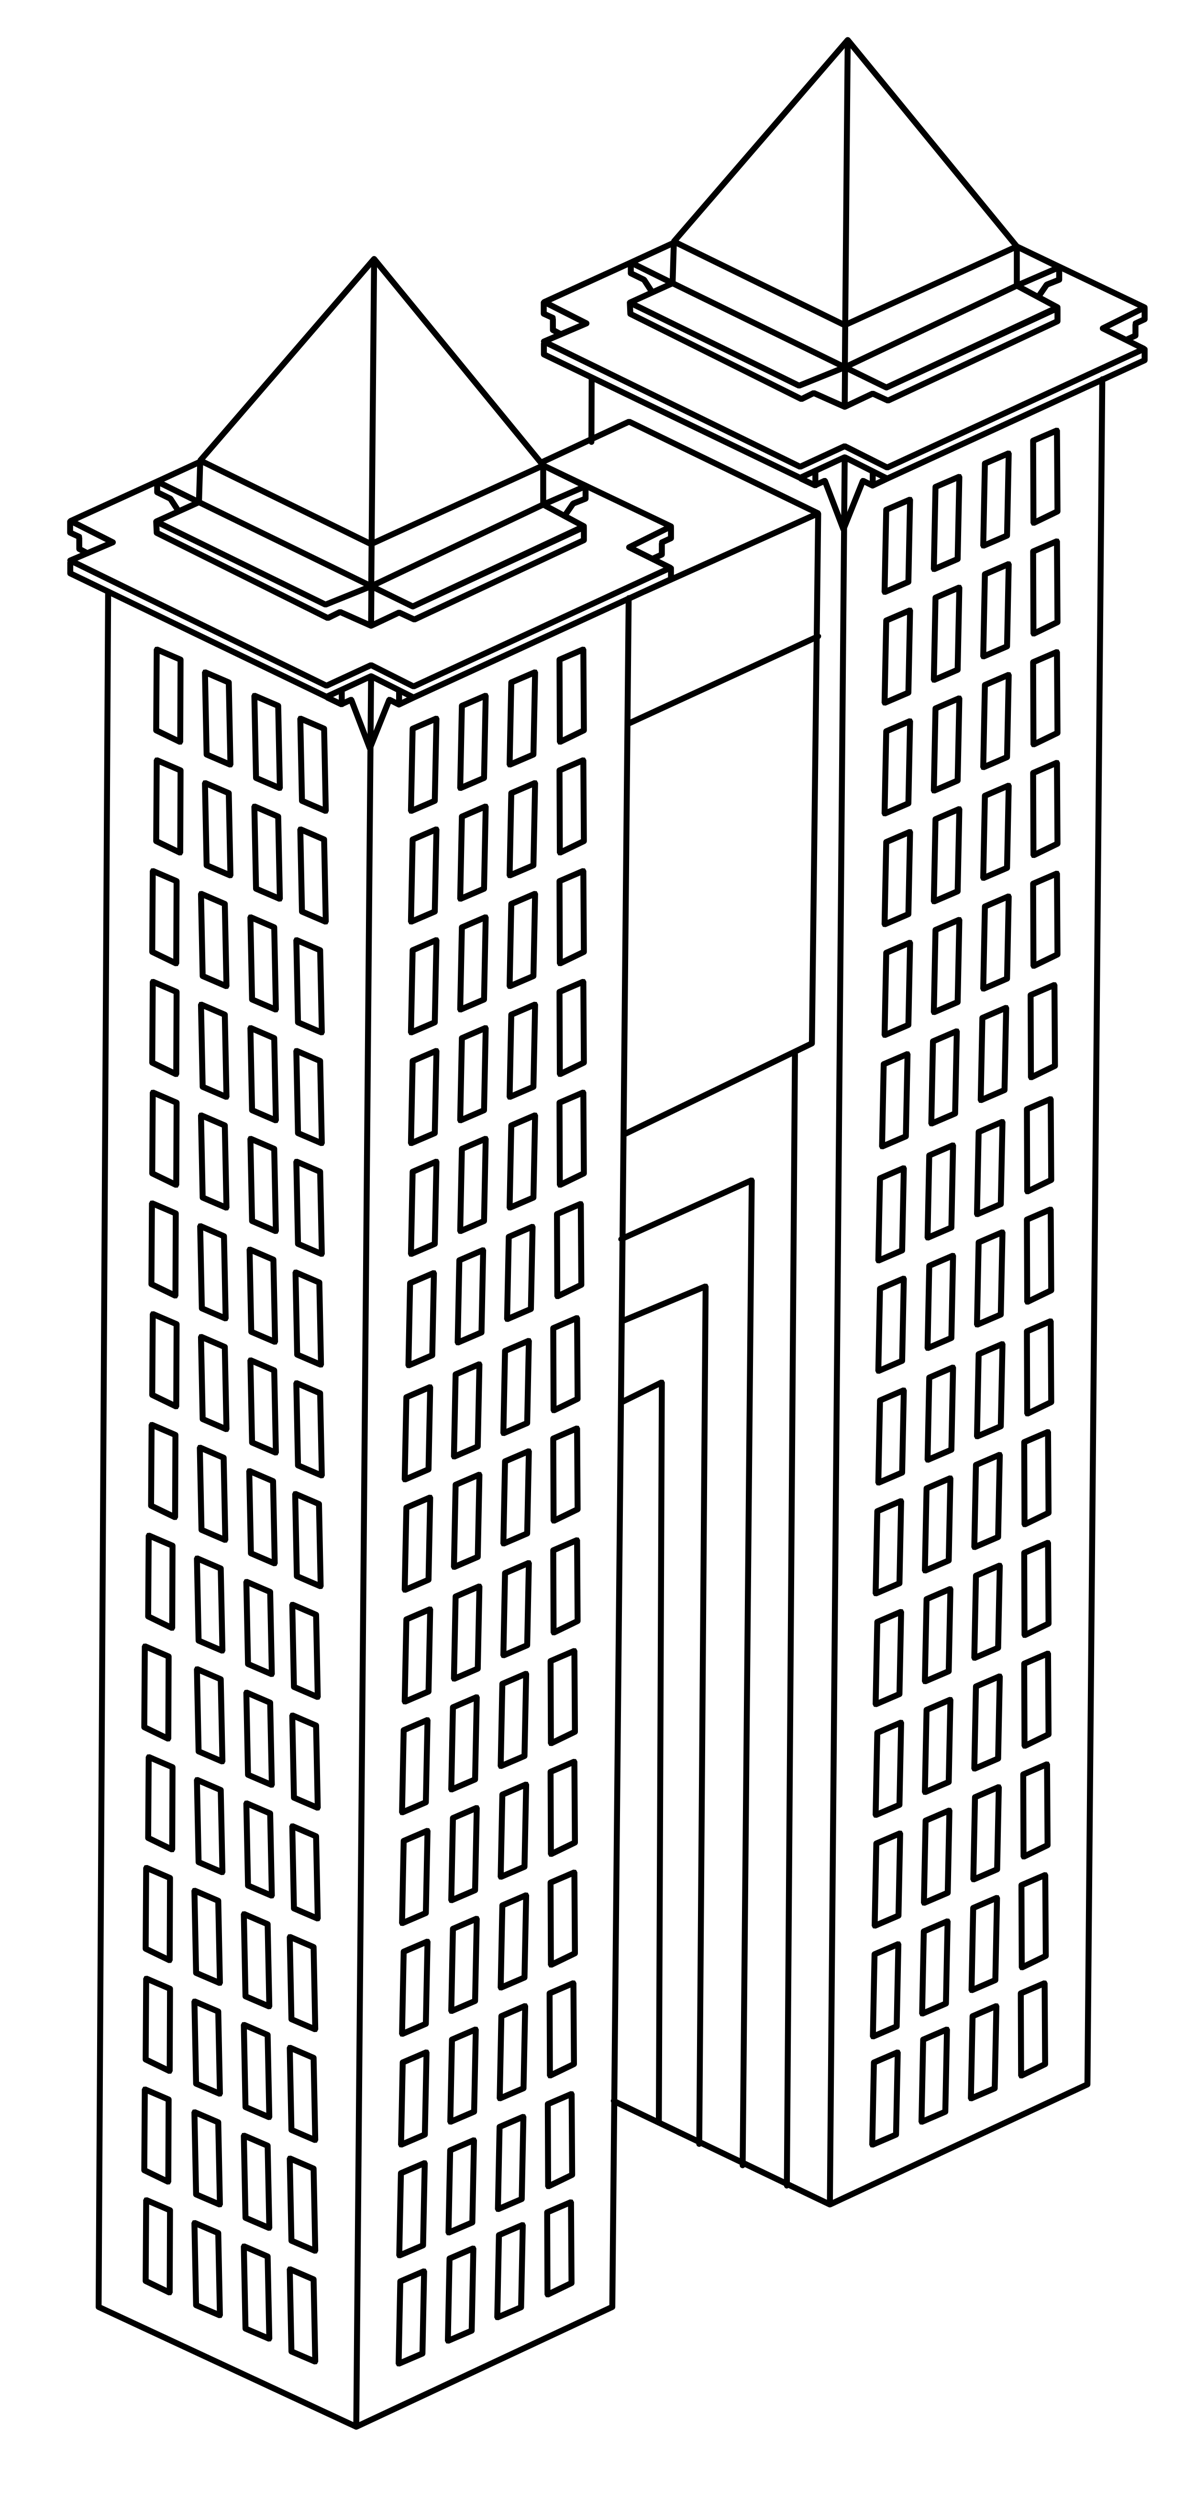 <svg xmlns="http://www.w3.org/2000/svg" xmlns:xlink="http://www.w3.org/1999/xlink" version="1.1" id="Layer_1" x="0px" y="0px" width="47.847px" height="100px" viewBox="0 0 100 209.667" enable-background="new 0 0 100 209.667" xml:space="preserve">
<path d="M96.1,25.786c-0.001-0.096-0.056-0.183-0.143-0.224l-10.669-5.09L71.14,3.199l-0.01-0.005  c-0.044-0.049-0.104-0.081-0.174-0.083l-0.007-0.003l0,0c-0.001,0-0.001,0-0.001,0c-0.073,0-0.136,0.033-0.182,0.083l-0.01,0.004  L56.175,20.097c-0.022,0.026-0.02,0.059-0.029,0.089l-3.497,1.609l0,0l-7.255,3.311c-0.044,0.02-0.08,0.052-0.105,0.091  c-0.053,0.046-0.089,0.108-0.089,0.184v0.929c0,0.097,0.057,0.187,0.146,0.227l0.622,0.286v0.854c0,0.092,0.051,0.177,0.133,0.221  l0.213,0.113l-0.949,0.404c-0.09,0.039-0.149,0.125-0.152,0.224c-0.001,0.034,0.013,0.064,0.025,0.095  c-0.006,0.022-0.025,0.038-0.025,0.062v0.929c0,0.096,0.055,0.184,0.142,0.225l3.865,1.862L49.2,36.672l-3.917,1.823l-13.87-16.935  l-0.01-0.005c-0.042-0.048-0.101-0.078-0.169-0.082l-0.01-0.005l0,0c0,0,0,0-0.001,0c-0.073,0-0.136,0.033-0.182,0.083l-0.01,0.004  L16.448,38.46c-0.022,0.025-0.019,0.058-0.029,0.088l-3.498,1.609h0l-7.254,3.31c-0.044,0.021-0.08,0.053-0.105,0.092  c-0.053,0.046-0.089,0.108-0.089,0.184v0.929c0,0.098,0.057,0.186,0.146,0.227l0.622,0.286v0.854c0,0.092,0.051,0.177,0.132,0.221  l0.214,0.114l-0.949,0.405C5.546,46.815,5.487,46.902,5.484,47c-0.001,0.034,0.013,0.064,0.025,0.095  c-0.006,0.022-0.025,0.037-0.025,0.061v0.93c0,0.096,0.055,0.184,0.142,0.225l3.034,1.462L7.864,193.475  c0,0.098,0.056,0.187,0.145,0.228l21.61,10.048c0.067,0.031,0.138,0.026,0.201-0.001l0.01,0.001l21.475-10.048  c0.088-0.041,0.144-0.128,0.145-0.225l0.162-16.854l6.632,3.174v0.002c-0.001,0.138,0.11,0.251,0.248,0.252  c0.06,0,0.109-0.027,0.152-0.062l3.239,1.55v0.051c-0.001,0.138,0.109,0.251,0.248,0.252c0.078,0.001,0.141-0.039,0.187-0.095  l3.283,1.571c0.014,0.125,0.11,0.227,0.238,0.228c0.05,0,0.089-0.027,0.128-0.052l3.376,1.615c0.067,0.032,0.139,0.027,0.203,0  l0.011,0.001l21.602-10.073c0.088-0.041,0.144-0.128,0.145-0.225l1.245-142.806l3.406-1.566c0.089-0.041,0.146-0.129,0.146-0.227  v-0.929c0-0.095-0.062-0.162-0.141-0.205c-0.017-0.016-0.029-0.036-0.051-0.047l-1.039-0.517l0.317-0.146  c0.089-0.041,0.146-0.129,0.146-0.227v-0.854l0.622-0.287c0.089-0.041,0.146-0.13,0.146-0.227v-0.929  c0-0.01-0.009-0.016-0.011-0.025C96.091,25.811,96.1,25.8,96.1,25.786z M88.291,26.24v0.541l-13.969,6.542l-1.174-0.542  l-0.211,0.001l-1.991,0.94l0.021-2.516l3.113,1.519h0.013c0.062,0.027,0.135,0.033,0.202,0.002v0l0,0h0.001l0.091-0.042  L88.291,26.24z M68.199,32.734l-0.212,0.004l-0.924,0.455l-14.106-7.027l-0.018-0.375l13.816,6.781l0.204,0.007l3.509-1.414  l-0.022,2.569L68.199,32.734z M53.002,22.424l2.67,1.318l-1.025,0.465l-0.576-0.884l-0.1-0.088l-0.969-0.474V22.424z M56.252,24.028  l13.839,6.75l-3.215,1.295l-13.621-6.685L56.252,24.028z M56.603,20.655l13.883,6.791l-0.025,2.957l-13.949-6.804L56.603,20.655z   M70.985,27.411l13.895-6.348v2.732l-13.92,6.608L70.985,27.411z M85.38,21.075l2.708,1.326l-2.708,1.172V21.075z M70.99,26.859  l0.2-22.81l13.541,16.531L70.99,26.859z M70.49,26.892l-13.725-6.714L70.69,4.037L70.49,26.892z M74.192,32.223l-2.909-1.419  l13.841-6.57l2.859,1.529L74.192,32.223z M85.704,23.977l2.729-1.182v0.495l-0.888,0.351l-0.114,0.09l-0.59,0.854L85.704,23.977z   M56.099,20.758l-0.081,2.598l-2.685-1.326L56.099,20.758z M46.466,27.525v-0.778c0-0.019-0.016-0.031-0.021-0.049  c0.016-0.107-0.022-0.216-0.125-0.264l-0.622-0.286v-0.434l2.743,1.386l-1.54,0.657L46.466,27.525z M49.716,32.051l17.126,8.25  h0.011c0.021,0.021,0.029,0.051,0.058,0.064l1.215,0.579l0.241-0.014l0.022-0.042l0.502-0.231l1.463,3.833  c0.007,0.019,0.025,0.03,0.036,0.046l-1.187,139.953L66.093,183l0.677-94.604c0-0.015-0.013-0.023-0.015-0.037l1.296-0.628  c0.085-0.041,0.14-0.127,0.141-0.222l0.402-33.936c0.104-0.066,0.155-0.194,0.103-0.309c-0.021-0.043-0.061-0.065-0.098-0.09  l0.12-10.115l-0.017-0.032c-0.007-0.058-0.033-0.103-0.077-0.143l-0.02-0.037l-0.014-0.001c-0.007-0.004-0.007-0.012-0.014-0.015  l-15.86-7.693l-0.215-0.001l-2.802,1.304L49.716,32.051z M72.794,39.684v0.642l-0.459-0.231l-0.201-0.011l-0.144,0.141l-1.086,2.712  l0.035-4.186L72.794,39.684z M73.294,39.935l0.396,0.199l-0.396,0.188V39.935z M70.402,43.211l-1.14-2.983l-0.139-0.142  l-0.199,0.004l-0.441,0.204v-0.651l1.957-0.904L70.402,43.211z M67.506,40.095l0.478-0.221v0.448L67.506,40.095z M63.032,98.775  l-0.239-0.019l-10.48,4.726l0.078-8.168l13.877-6.721l-0.673,94.167l-3.208-1.535l0.759-82.239L63.032,98.775z M53.98,49.836  c0.004-0.001,0.007,0.001,0.011,0l14.223-6.391l-0.116,9.819l-15.372,7.067l0.096-9.962L53.98,49.836z M56.23,47.441  c-0.017-0.015-0.028-0.035-0.05-0.046l-1.039-0.517l0.318-0.146c0.089-0.041,0.146-0.129,0.146-0.227v-0.854l0.621-0.285  c0.089-0.041,0.146-0.129,0.146-0.227v-0.929c0-0.01-0.01-0.016-0.011-0.025c0.002-0.013,0.011-0.024,0.011-0.038  c-0.001-0.096-0.056-0.183-0.143-0.224l-10.582-5.047l3.607-1.678c0.045,0.063,0.108,0.112,0.192,0.112  c0.138,0,0.25-0.111,0.251-0.249l0-0.07l2.907-1.353l15.271,7.408l-11.506,5.17v-0.571C56.372,47.551,56.31,47.484,56.23,47.441z   M55.251,45.265c-0.103,0.047-0.142,0.157-0.126,0.264c-0.004,0.018-0.02,0.029-0.02,0.048v0.769l-0.539,0.248l-1.395-0.694  l2.7-1.346v0.426L55.251,45.265z M28.473,51.096l-0.212,0.004l-0.924,0.455L13.23,44.528l-0.018-0.375l13.817,6.78l0.204,0.007  l3.509-1.413l-0.022,2.568L28.473,51.096z M13.274,40.787l2.671,1.318l-1.026,0.465l-0.575-0.884l-0.1-0.088l-0.97-0.473V40.787z   M16.525,42.391l13.84,6.75l-3.215,1.294l-13.622-6.685L16.525,42.391z M16.875,39.018l13.884,6.792l-0.026,2.956l-13.949-6.804  L16.875,39.018z M31.26,45.772l13.894-6.347v2.731l-13.92,6.609L31.26,45.772z M45.653,39.438l2.707,1.325l-2.707,1.172V39.438z   M31.265,45.221l0.199-22.81l13.541,16.533L31.265,45.221z M30.764,45.255l-13.726-6.714l13.925-16.143L30.764,45.255z   M31.241,49.569l3.113,1.519h0.013c0.063,0.028,0.134,0.034,0.202,0.002l13.996-6.487v0.541l-13.969,6.541l-1.174-0.542  l-0.212,0.001l-1.991,0.94L31.241,49.569z M34.466,50.585l-2.91-1.419l13.841-6.571l2.86,1.53L34.466,50.585z M45.978,42.339  l2.729-1.182v0.496l-0.887,0.351l-0.114,0.09l-0.59,0.853L45.978,42.339z M52.721,60.883l15.37-7.066l-0.397,33.532l-15.298,7.408  L52.721,60.883z M16.372,39.12l-0.081,2.598l-2.686-1.325L16.372,39.12z M6.739,45.887v-0.778c0-0.019-0.016-0.031-0.021-0.049  c0.016-0.107-0.022-0.216-0.125-0.263l-0.622-0.286v-0.435l2.743,1.387L7.176,46.12L6.739,45.887z M7.22,46.645  c0.037-0.005,0.062-0.02,0.093-0.04l2.091-0.892c0.089-0.038,0.148-0.125,0.152-0.222c0.003-0.097-0.05-0.188-0.137-0.231  l-3.072-1.553l6.427-2.932v0.507c0,0.096,0.054,0.183,0.141,0.225l1.048,0.511l0.496,0.762l-1.62,0.735  c-0.022,0.01-0.036,0.031-0.055,0.047c-0.011,0.01-0.022,0.016-0.032,0.028c-0.034,0.042-0.059,0.092-0.06,0.149  c0,0.003,0.002,0.006,0.002,0.01c0,0.002-0.002,0.003-0.002,0.006l0.045,0.944c0.004,0.091,0.057,0.171,0.138,0.212l14.349,7.148  l0.222,0l0.93-0.458l2.488,1.108c0.067,0.03,0.138,0.024,0.2-0.003l0.009,0l2.246-1.061l1.173,0.542l0.211,0l14.218-6.658  c0.088-0.042,0.144-0.129,0.144-0.227v-1.092l-0.013-0.024c0.003-0.014,0.013-0.026,0.013-0.042  c0.002-0.095-0.048-0.182-0.132-0.227l-1.374-0.734l0.515-0.744l0.975-0.385c0.096-0.038,0.158-0.13,0.158-0.232v-0.695l6.345,3.027  l-3.053,1.522c-0.085,0.042-0.139,0.129-0.139,0.224c0,0.095,0.054,0.182,0.139,0.224l2.992,1.487l-20.956,9.684l-3.458-1.738  l-0.217-0.003l-3.633,1.679L6.335,47.022L7.22,46.645z M5.984,47.407l21.13,10.327l0.215,0.002l3.632-1.679l3.458,1.738l0.217,0.004  l21.236-9.813v0.43l-3.281,1.508c-0.006,0-0.01-0.007-0.016-0.007c-0.081-0.001-0.144,0.042-0.19,0.101l-17.849,8.205l-3.458-1.738  l-0.05-0.001c-0.022-0.006-0.037-0.025-0.061-0.025c-0.022,0-0.038,0.018-0.059,0.023l-0.048,0l-3.634,1.681L5.984,47.929V47.407z   M33.067,58.687l-0.458-0.231l-0.201-0.01l-0.144,0.141l-1.087,2.716l0.036-4.191l1.854,0.932V58.687z M28.756,58.006l1.957-0.905  l-0.038,4.469l-1.139-2.98l-0.139-0.142l-0.199,0.004l-0.442,0.204V58.006z M33.567,58.296l0.396,0.199l-0.396,0.189V58.296z   M28.256,58.238v0.447l-0.476-0.227L28.256,58.238z M9.159,50.013l17.957,8.651h0.011c0.02,0.021,0.029,0.049,0.056,0.062  l1.214,0.58l0.241-0.014l0.023-0.041l0.502-0.232l1.464,3.833c0.007,0.018,0.024,0.028,0.035,0.044l-1.186,140.237l-21.113-9.816  L9.159,50.013z M29.978,203.129l1.188-140.451l1.461-3.652l0.578,0.29c0.073,0.037,0.149,0.025,0.217-0.009h0.003l1.214-0.58l0,0  l17.68-8.127l-0.51,53.132c-0.091,0.069-0.138,0.183-0.088,0.291c0.018,0.038,0.054,0.056,0.084,0.079l-0.689,71.974  c-0.007,0.009-0.02,0.011-0.024,0.021c-0.037,0.078-0.019,0.158,0.021,0.228l-0.163,16.991L29.978,203.129z M52.175,117.784  l2.929-1.447l-0.248,61.284l-3.239-1.551L52.175,117.784z M55.354,177.86l0.251-61.926l-0.117-0.213l-0.243-0.013l-3.064,1.515  l0.06-6.243c0.002-0.001,0.003,0.001,0.005,0l6.528-2.724l-0.526,70.987L55.354,177.86z M58.745,179.482l0.531-71.6l-0.11-0.21  l-0.236-0.022l-6.685,2.788l0.062-6.406l10.335-4.659l-0.753,81.614L58.745,179.482z M90.804,174.65l-21.1,9.84l1.188-140.179  l1.461-3.648l0.578,0.291c0.073,0.037,0.15,0.024,0.219-0.01h0.001l1.211-0.577l0,0l17.684-8.129L90.804,174.65z M92.316,31.562  c-0.006,0-0.009-0.006-0.015-0.006c-0.08,0-0.143,0.042-0.189,0.1l-17.85,8.206l-3.457-1.738l-0.05-0.001  c-0.021-0.006-0.037-0.025-0.061-0.025c-0.022,0-0.037,0.018-0.059,0.023l-0.048,0L66.953,39.8L45.711,29.566v-0.521l21.131,10.328  l0.214,0.002l3.633-1.679l3.457,1.739l0.217,0.004L95.6,29.624v0.43L92.316,31.562z M74.263,38.934l-3.457-1.739l-0.217-0.004  l-3.635,1.68L46.062,28.66l0.884-0.377c0.037-0.005,0.064-0.02,0.095-0.041l2.091-0.892c0.089-0.038,0.148-0.125,0.152-0.222  c0.003-0.097-0.05-0.188-0.137-0.231l-3.072-1.553l6.427-2.933v0.508c0,0.096,0.055,0.183,0.141,0.225l1.047,0.512l0.497,0.762  l-1.62,0.735c-0.022,0.01-0.036,0.031-0.055,0.046c-0.011,0.01-0.022,0.016-0.032,0.028c-0.034,0.043-0.059,0.093-0.06,0.149  c0,0.003,0.002,0.006,0.002,0.009c0.001,0.002-0.002,0.004-0.002,0.007l0.044,0.944c0.005,0.091,0.058,0.171,0.139,0.212  l14.349,7.148l0.222,0l0.93-0.458l2.489,1.109c0.066,0.03,0.138,0.024,0.199-0.003l0.009,0l2.245-1.061l1.174,0.542l0.211,0  l14.218-6.658c0.088-0.042,0.144-0.129,0.144-0.227v-1.092l-0.013-0.023c0.003-0.015,0.013-0.026,0.013-0.042  c0.002-0.095-0.049-0.182-0.132-0.227l-1.373-0.734l0.514-0.744l0.976-0.385c0.096-0.038,0.158-0.13,0.158-0.232v-0.695l6.346,3.027  l-3.053,1.521c-0.085,0.042-0.139,0.129-0.139,0.224c0,0.095,0.054,0.182,0.139,0.224l2.992,1.487L74.263,38.934z M94.978,26.903  c-0.104,0.047-0.142,0.157-0.126,0.264c-0.004,0.018-0.02,0.029-0.02,0.048v0.769l-0.537,0.247l-1.396-0.694l2.7-1.345v0.425  L94.978,26.903z M73.927,42.748l-0.14,6.907l0.11,0.212l0.238,0.022l1.999-0.858c0.09-0.039,0.149-0.126,0.151-0.225l0.141-6.907  l-0.11-0.212l-0.238-0.022l-2,0.858C73.988,42.562,73.929,42.649,73.927,42.748z M74.424,42.918l1.495-0.641l-0.13,6.358  l-1.494,0.642L74.424,42.918z M78.267,47.972l1.999-0.858c0.09-0.039,0.149-0.126,0.151-0.225l0.142-6.907l-0.11-0.212l-0.238-0.022  l-2,0.858c-0.09,0.039-0.149,0.127-0.151,0.225l-0.141,6.907l0.11,0.212L78.267,47.972z M78.556,41l1.495-0.641l-0.131,6.358  l-1.494,0.642L78.556,41z M82.411,46.006l1.999-0.857c0.09-0.039,0.149-0.127,0.151-0.225l0.14-6.906l-0.11-0.212l-0.238-0.022  l-1.999,0.858c-0.09,0.039-0.149,0.127-0.151,0.225l-0.14,6.906l0.11,0.212L82.411,46.006z M82.699,39.036l1.494-0.641l-0.129,6.357  l-1.494,0.642L82.699,39.036z M86.393,44.078l0.242,0.013l2.016-0.976c0.086-0.042,0.142-0.13,0.141-0.227l-0.043-6.79l-0.113-0.208  l-0.235-0.021l-2,0.858c-0.092,0.039-0.151,0.13-0.151,0.23l0.027,6.907L86.393,44.078z M88.25,36.479l0.04,6.255l-1.517,0.734  l-0.024-6.345L88.25,36.479z M76.078,50.954l-2,0.858c-0.09,0.039-0.149,0.127-0.151,0.225l-0.14,6.907l0.11,0.212l0.238,0.022  l1.999-0.858c0.09-0.039,0.149-0.126,0.151-0.225l0.141-6.907l-0.11-0.212L76.078,50.954z M74.424,52.208l1.495-0.641l-0.13,6.358  l-1.494,0.642L74.424,52.208z M78.267,57.26l1.999-0.858c0.09-0.039,0.149-0.126,0.151-0.225l0.142-6.906l-0.11-0.212l-0.238-0.022  l-2,0.858c-0.09,0.039-0.149,0.127-0.151,0.225l-0.141,6.906l0.11,0.212L78.267,57.26z M78.556,50.29l1.495-0.641l-0.131,6.357  l-1.494,0.642L78.556,50.29z M82.411,55.295l1.999-0.858c0.09-0.039,0.149-0.126,0.151-0.225l0.14-6.906l-0.11-0.212l-0.238-0.022  l-1.999,0.858c-0.09,0.039-0.149,0.127-0.151,0.225l-0.14,6.906l0.11,0.212L82.411,55.295z M82.699,48.326l1.494-0.642l-0.129,6.357  l-1.494,0.642L82.699,48.326z M86.393,53.367l0.242,0.013l2.016-0.976c0.086-0.042,0.142-0.13,0.141-0.227l-0.043-6.79l-0.113-0.208  l-0.235-0.021l-2,0.858c-0.092,0.04-0.151,0.13-0.151,0.231l0.027,6.907L86.393,53.367z M88.25,45.769l0.04,6.254l-1.517,0.734  l-0.024-6.345L88.25,45.769z M76.078,60.243l-2,0.858c-0.09,0.039-0.149,0.127-0.151,0.225l-0.14,6.906l0.11,0.212l0.238,0.022  l1.999-0.858c0.09-0.039,0.149-0.126,0.151-0.225l0.141-6.906l-0.11-0.212L76.078,60.243z M74.424,61.497l1.495-0.641l-0.13,6.357  l-1.494,0.642L74.424,61.497z M78.267,66.549l1.999-0.857c0.09-0.039,0.149-0.127,0.151-0.225l0.142-6.907l-0.11-0.212l-0.238-0.022  l-2,0.859c-0.09,0.039-0.149,0.126-0.151,0.225l-0.141,6.906l0.11,0.212L78.267,66.549z M78.556,59.579l1.495-0.642l-0.131,6.358  l-1.494,0.642L78.556,59.579z M82.411,64.585l1.999-0.858c0.09-0.039,0.149-0.126,0.151-0.225l0.14-6.907l-0.11-0.212l-0.238-0.022  l-1.999,0.858c-0.09,0.039-0.149,0.127-0.151,0.225l-0.14,6.907l0.11,0.212L82.411,64.585z M82.699,57.614l1.494-0.641l-0.129,6.358  l-1.494,0.642L82.699,57.614z M86.393,62.655l0.241,0.013l2.016-0.975c0.087-0.042,0.143-0.13,0.142-0.227l-0.043-6.789  l-0.113-0.208l-0.235-0.021l-2,0.858c-0.092,0.04-0.151,0.131-0.151,0.231l0.027,6.906L86.393,62.655z M88.25,55.058l0.04,6.254  l-1.517,0.734l-0.024-6.343L88.25,55.058z M76.078,69.532l-2,0.858c-0.09,0.039-0.149,0.127-0.151,0.225l-0.14,6.906l0.11,0.212  l0.238,0.022l1.999-0.858c0.09-0.038,0.149-0.126,0.151-0.225l0.141-6.906l-0.11-0.212L76.078,69.532z M74.424,70.786l1.495-0.641  l-0.13,6.357l-1.494,0.642L74.424,70.786z M78.267,75.839l1.999-0.858c0.09-0.039,0.149-0.126,0.151-0.225l0.142-6.907l-0.11-0.212  l-0.238-0.022l-2,0.858c-0.09,0.039-0.149,0.127-0.151,0.225l-0.141,6.906l0.11,0.212L78.267,75.839z M78.556,68.869l1.495-0.642  l-0.131,6.358l-1.494,0.642L78.556,68.869z M82.411,73.874l1.999-0.858c0.09-0.039,0.149-0.126,0.151-0.225l0.14-6.907l-0.11-0.212  l-0.238-0.022l-1.999,0.858c-0.09,0.039-0.149,0.126-0.151,0.225l-0.14,6.907l0.11,0.212L82.411,73.874z M82.699,66.903l1.494-0.642  l-0.129,6.358l-1.494,0.642L82.699,66.903z M86.393,71.945l0.242,0.013l2.016-0.976c0.086-0.042,0.142-0.13,0.141-0.227l-0.043-6.79  l-0.113-0.208l-0.235-0.021l-2,0.858c-0.092,0.04-0.151,0.131-0.151,0.231l0.027,6.906L86.393,71.945z M88.25,64.346l0.04,6.254  l-1.517,0.734l-0.024-6.344L88.25,64.346z M76.078,78.821l-2,0.858c-0.09,0.038-0.149,0.126-0.151,0.225l-0.14,6.906l0.11,0.212  l0.238,0.022l1.999-0.857c0.09-0.038,0.149-0.127,0.151-0.225l0.141-6.907l-0.11-0.212L76.078,78.821z M74.424,80.075l1.495-0.642  l-0.13,6.358l-1.494,0.641L74.424,80.075z M78.267,85.128l1.999-0.858c0.09-0.038,0.149-0.126,0.151-0.225l0.142-6.907l-0.11-0.212  l-0.238-0.022l-2,0.858c-0.09,0.038-0.149,0.126-0.151,0.225l-0.141,6.907l0.11,0.212L78.267,85.128z M78.556,78.157l1.495-0.642  l-0.131,6.358l-1.494,0.642L78.556,78.157z M82.411,83.162l1.999-0.858c0.09-0.038,0.149-0.127,0.151-0.225l0.14-6.906l-0.11-0.212  l-0.238-0.022l-1.999,0.858c-0.09,0.038-0.149,0.126-0.151,0.225l-0.14,6.906l0.11,0.212L82.411,83.162z M82.699,76.192l1.494-0.641  l-0.129,6.357L82.57,82.55L82.699,76.192z M86.393,81.234l0.242,0.013l2.016-0.976c0.086-0.042,0.142-0.13,0.141-0.227l-0.043-6.79  l-0.113-0.208l-0.235-0.021l-2,0.858c-0.092,0.039-0.151,0.13-0.151,0.23l0.027,6.907L86.393,81.234z M88.25,73.635l0.04,6.255  l-1.517,0.733l-0.024-6.344L88.25,73.635z M75.866,88.164l-2,0.858c-0.09,0.038-0.149,0.126-0.151,0.225l-0.14,6.907l0.11,0.212  l0.238,0.022l1.999-0.858c0.09-0.038,0.149-0.126,0.151-0.225l0.141-6.907l-0.11-0.212L75.866,88.164z M74.212,89.418l1.495-0.642  l-0.13,6.358l-1.494,0.642L74.212,89.418z M78.055,94.471l1.999-0.857c0.09-0.038,0.149-0.126,0.151-0.225l0.142-6.907l-0.11-0.212  l-0.238-0.022l-2,0.857c-0.09,0.038-0.149,0.126-0.151,0.225l-0.141,6.907l0.11,0.212L78.055,94.471z M78.344,87.5l1.495-0.641  l-0.131,6.358l-1.494,0.641L78.344,87.5z M82.199,92.507l1.999-0.859c0.09-0.038,0.149-0.127,0.151-0.225l0.14-6.906l-0.11-0.212  l-0.238-0.022l-1.999,0.858c-0.09,0.038-0.149,0.126-0.151,0.225l-0.14,6.907l0.11,0.212L82.199,92.507z M82.487,85.536l1.494-0.642  l-0.129,6.357l-1.494,0.643L82.487,85.536z M86.181,90.577l0.242,0.013l2.016-0.976c0.086-0.042,0.142-0.13,0.141-0.227  l-0.043-6.789l-0.113-0.207l-0.235-0.021l-2,0.857c-0.092,0.039-0.151,0.13-0.151,0.23l0.027,6.907L86.181,90.577z M88.038,82.979  l0.04,6.255l-1.517,0.733l-0.024-6.345L88.038,82.979z M75.554,97.732l-1.999,0.858c-0.09,0.038-0.149,0.126-0.151,0.225  l-0.141,6.907l0.11,0.212l0.238,0.022l1.999-0.858c0.09-0.038,0.149-0.126,0.151-0.225l0.141-6.907l-0.11-0.212L75.554,97.732z   M73.9,98.986l1.494-0.642l-0.13,6.358l-1.494,0.642L73.9,98.986z M77.742,104.039l1.999-0.858c0.09-0.038,0.149-0.126,0.151-0.225  l0.141-6.907l-0.11-0.212l-0.238-0.022l-1.999,0.858c-0.09,0.038-0.149,0.126-0.151,0.225l-0.141,6.907l0.11,0.212L77.742,104.039z   M78.031,97.068l1.494-0.642l-0.13,6.358l-1.494,0.642L78.031,97.068z M81.887,102.074l1.998-0.859  c0.09-0.039,0.149-0.126,0.151-0.225l0.142-6.906l-0.11-0.212l-0.238-0.022l-2,0.859c-0.09,0.038-0.149,0.126-0.151,0.225  l-0.14,6.906l0.11,0.212L81.887,102.074z M82.175,95.104l1.495-0.643l-0.131,6.357l-1.493,0.643L82.175,95.104z M85.868,100.146  l0.242,0.013l2.016-0.976c0.086-0.042,0.142-0.13,0.141-0.227l-0.044-6.79l-0.113-0.207l-0.235-0.021l-1.998,0.858  c-0.092,0.039-0.151,0.13-0.151,0.23l0.026,6.907L85.868,100.146z M87.725,92.547l0.041,6.255l-1.517,0.733l-0.023-6.345  L87.725,92.547z M75.554,116.364l-1.999,0.858c-0.09,0.038-0.149,0.126-0.151,0.225l-0.141,6.907l0.11,0.212l0.238,0.022  l1.999-0.857c0.09-0.038,0.149-0.126,0.151-0.225l0.141-6.908l-0.11-0.212L75.554,116.364z M73.9,117.618l1.494-0.642l-0.13,6.359  l-1.494,0.641L73.9,117.618z M77.742,122.671l1.999-0.857c0.09-0.038,0.149-0.126,0.151-0.225l0.141-6.907l-0.11-0.212l-0.238-0.022  l-1.999,0.857c-0.09,0.038-0.149,0.126-0.151,0.225l-0.141,6.907l0.11,0.212L77.742,122.671z M78.031,115.7l1.494-0.641l-0.13,6.358  l-1.494,0.641L78.031,115.7z M81.887,120.706l1.998-0.857c0.09-0.038,0.149-0.126,0.151-0.225l0.142-6.907l-0.11-0.212l-0.238-0.022  l-2,0.858c-0.09,0.038-0.149,0.126-0.151,0.225l-0.14,6.906l0.11,0.212L81.887,120.706z M82.175,113.736l1.495-0.642l-0.131,6.358  l-1.493,0.641L82.175,113.736z M85.868,118.778l0.242,0.013l2.016-0.976c0.086-0.042,0.142-0.13,0.141-0.227l-0.044-6.79  l-0.113-0.207l-0.235-0.021l-1.998,0.858c-0.092,0.039-0.151,0.13-0.151,0.23l0.026,6.907L85.868,118.778z M87.725,111.179  l0.041,6.256l-1.517,0.733l-0.023-6.345L87.725,111.179z M75.328,125.654l-1.999,0.857c-0.09,0.038-0.149,0.126-0.151,0.225  l-0.141,6.907l0.11,0.212l0.238,0.022l2-0.858c0.09-0.038,0.149-0.127,0.151-0.225l0.14-6.906l-0.11-0.212L75.328,125.654z   M73.675,126.907l1.494-0.641l-0.129,6.357l-1.495,0.642L73.675,126.907z M77.517,131.961l2-0.858  c0.09-0.038,0.149-0.126,0.151-0.225l0.141-6.907l-0.11-0.212l-0.238-0.022l-2,0.858c-0.09,0.038-0.149,0.126-0.151,0.225  l-0.141,6.907l0.11,0.212L77.517,131.961z M77.806,124.99l1.495-0.642l-0.13,6.358l-1.495,0.642L77.806,124.99z M81.662,129.995  l1.999-0.858c0.09-0.038,0.149-0.127,0.151-0.225l0.14-6.907l-0.11-0.212l-0.238-0.022l-1.999,0.859  c-0.09,0.038-0.149,0.126-0.151,0.225l-0.14,6.906l0.11,0.212L81.662,129.995z M81.95,123.025l1.494-0.643l-0.129,6.358  l-1.494,0.642L81.95,123.025z M85.643,128.067l0.242,0.013l2.016-0.976c0.086-0.042,0.142-0.13,0.141-0.227l-0.043-6.79  l-0.113-0.207l-0.235-0.021l-1.999,0.858c-0.092,0.039-0.151,0.13-0.151,0.23l0.026,6.907L85.643,128.067z M87.5,120.468l0.04,6.256  l-1.517,0.733L86,121.112L87.5,120.468z M75.328,134.943l-1.999,0.858c-0.09,0.038-0.149,0.126-0.151,0.225l-0.141,6.907l0.11,0.212  l0.238,0.022l2-0.859c0.09-0.038,0.149-0.127,0.151-0.225l0.14-6.906l-0.11-0.212L75.328,134.943z M73.675,136.197l1.494-0.642  l-0.129,6.357l-1.495,0.643L73.675,136.197z M77.517,141.249l2-0.857c0.09-0.038,0.149-0.126,0.151-0.225l0.141-6.907l-0.11-0.212  l-0.238-0.022l-2,0.858c-0.09,0.038-0.149,0.126-0.151,0.225l-0.141,6.906l0.11,0.212L77.517,141.249z M77.806,134.279l1.495-0.642  l-0.13,6.358l-1.495,0.641L77.806,134.279z M81.662,139.284l1.999-0.857c0.09-0.038,0.149-0.127,0.151-0.225l0.14-6.907l-0.11-0.212  l-0.238-0.022l-1.999,0.857c-0.09,0.038-0.149,0.126-0.151,0.225l-0.14,6.907l0.11,0.212L81.662,139.284z M81.95,132.313  l1.494-0.641l-0.129,6.358l-1.494,0.641L81.95,132.313z M85.643,137.355l0.241,0.013l2.016-0.975  c0.087-0.042,0.143-0.13,0.142-0.227l-0.043-6.79l-0.113-0.207l-0.235-0.021l-1.999,0.858c-0.092,0.039-0.151,0.13-0.151,0.23  l0.026,6.906L85.643,137.355z M87.5,129.757l0.04,6.256l-1.517,0.733L86,130.401L87.5,129.757z M75.328,144.231l-1.999,0.859  c-0.09,0.038-0.149,0.126-0.151,0.225l-0.141,6.906l0.11,0.212l0.238,0.022l2-0.858c0.09-0.038,0.149-0.127,0.151-0.225l0.14-6.907  l-0.11-0.212L75.328,144.231z M73.675,145.486l1.494-0.643l-0.129,6.358l-1.495,0.642L73.675,145.486z M77.517,150.538l2-0.857  c0.09-0.038,0.149-0.126,0.151-0.225l0.141-6.908l-0.11-0.212l-0.238-0.022l-2,0.859c-0.09,0.038-0.149,0.126-0.151,0.225  l-0.141,6.906l0.11,0.212L77.517,150.538z M77.806,143.568l1.495-0.643l-0.13,6.359l-1.495,0.641L77.806,143.568z M81.662,148.574  l1.999-0.858c0.09-0.038,0.149-0.127,0.151-0.225l0.14-6.906l-0.11-0.212l-0.238-0.022l-1.999,0.858  c-0.09,0.038-0.149,0.126-0.151,0.225l-0.14,6.906l0.11,0.212L81.662,148.574z M81.95,141.604l1.494-0.642l-0.129,6.357  l-1.494,0.642L81.95,141.604z M85.643,146.645l0.242,0.013l2.016-0.976c0.086-0.042,0.142-0.13,0.141-0.227l-0.043-6.789  l-0.113-0.207l-0.235-0.021l-1.999,0.858c-0.092,0.039-0.151,0.13-0.151,0.23l0.026,6.906L85.643,146.645z M87.5,139.046l0.04,6.255  l-1.517,0.733L86,139.69L87.5,139.046z M75.246,153.521l-1.999,0.858c-0.09,0.038-0.149,0.126-0.151,0.225l-0.14,6.907l0.11,0.212  l0.238,0.022l1.999-0.857c0.09-0.038,0.149-0.127,0.151-0.225l0.14-6.908l-0.11-0.212L75.246,153.521z M73.593,154.774l1.494-0.642  l-0.129,6.359l-1.494,0.641L73.593,154.774z M77.435,159.827l2-0.857c0.09-0.038,0.149-0.126,0.151-0.225l0.141-6.907l-0.11-0.212  l-0.238-0.022l-1.999,0.857c-0.09,0.038-0.149,0.126-0.151,0.225l-0.142,6.907l0.11,0.212L77.435,159.827z M77.725,152.856  l1.494-0.641l-0.13,6.358l-1.495,0.641L77.725,152.856z M81.58,157.863l1.999-0.858c0.09-0.038,0.149-0.127,0.151-0.225l0.14-6.907  l-0.11-0.212l-0.238-0.022l-1.999,0.858c-0.09,0.038-0.149,0.126-0.151,0.225l-0.14,6.907l0.11,0.212L81.58,157.863z   M81.868,150.893l1.494-0.642l-0.129,6.358l-1.494,0.642L81.868,150.893z M85.561,155.935l0.241,0.013l2.017-0.976  c0.087-0.042,0.143-0.13,0.142-0.227l-0.045-6.79l-0.113-0.207l-0.235-0.021l-1.998,0.859c-0.093,0.039-0.151,0.13-0.151,0.23  l0.026,6.906L85.561,155.935z M87.418,148.336l0.041,6.256l-1.518,0.732l-0.023-6.344L87.418,148.336z M75.097,162.811l-1.999,0.858  c-0.09,0.038-0.149,0.126-0.151,0.225l-0.14,6.906l0.11,0.212l0.238,0.022l1.998-0.857c0.09-0.038,0.149-0.126,0.151-0.225  l0.141-6.907l-0.11-0.212L75.097,162.811z M73.443,164.064l1.494-0.642l-0.13,6.358l-1.493,0.641L73.443,164.064z M77.285,169.117  l1.999-0.858c0.09-0.038,0.149-0.127,0.151-0.225l0.14-6.907l-0.11-0.212l-0.238-0.022l-1.998,0.858  c-0.09,0.038-0.149,0.126-0.151,0.225l-0.141,6.907l0.11,0.212L77.285,169.117z M77.574,162.146l1.493-0.642l-0.129,6.358  l-1.494,0.642L77.574,162.146z M81.43,167.152l1.998-0.859c0.09-0.039,0.149-0.127,0.151-0.225l0.141-6.906l-0.11-0.212  l-0.238-0.022l-1.999,0.858c-0.09,0.038-0.149,0.126-0.151,0.225l-0.14,6.907l0.11,0.212L81.43,167.152z M81.718,160.182  l1.494-0.642l-0.13,6.357l-1.493,0.643L81.718,160.182z M85.411,165.224l0.242,0.013l2.016-0.976  c0.086-0.042,0.142-0.13,0.141-0.227l-0.044-6.79l-0.113-0.207l-0.235-0.021l-1.999,0.858c-0.092,0.039-0.151,0.13-0.151,0.23  l0.027,6.907L85.411,165.224z M87.268,157.624l0.041,6.256l-1.517,0.733l-0.024-6.345L87.268,157.624z M75.043,171.887l-1.999,0.859  c-0.09,0.038-0.149,0.126-0.151,0.225l-0.141,6.906l0.11,0.212l0.238,0.022l1.999-0.858c0.09-0.038,0.149-0.126,0.151-0.225  l0.141-6.907l-0.11-0.212L75.043,171.887z M73.39,173.142l1.494-0.643l-0.13,6.358l-1.494,0.642L73.39,173.142z M77.232,178.193  l1.999-0.859c0.09-0.038,0.149-0.127,0.151-0.225l0.14-6.906l-0.11-0.212l-0.238-0.022l-1.998,0.858  c-0.09,0.038-0.149,0.126-0.151,0.225l-0.141,6.907l0.11,0.212L77.232,178.193z M77.521,171.223l1.493-0.642l-0.129,6.357  l-1.494,0.643L77.521,171.223z M81.376,176.228l1.999-0.857c0.09-0.038,0.149-0.126,0.151-0.225l0.141-6.906l-0.11-0.212  l-0.238-0.022l-1.999,0.857c-0.09,0.038-0.149,0.126-0.151,0.225l-0.141,6.906l0.11,0.212L81.376,176.228z M81.665,169.258  l1.494-0.641l-0.13,6.357l-1.494,0.641L81.665,169.258z M85.357,174.3l0.242,0.013l2.016-0.976c0.086-0.042,0.142-0.13,0.141-0.227  l-0.044-6.79l-0.113-0.207l-0.235-0.021l-1.999,0.858c-0.092,0.039-0.151,0.13-0.151,0.23l0.027,6.907L85.357,174.3z M87.215,166.7  l0.04,6.256l-1.517,0.733l-0.024-6.345L87.215,166.7z M75.554,106.991l-1.999,0.859c-0.09,0.038-0.149,0.126-0.151,0.225  l-0.141,6.906l0.11,0.212l0.238,0.022l1.999-0.858c0.09-0.038,0.149-0.127,0.151-0.225l0.141-6.907l-0.11-0.212L75.554,106.991z   M73.9,108.246l1.494-0.643l-0.13,6.358l-1.494,0.642L73.9,108.246z M77.742,113.298l1.999-0.858  c0.09-0.038,0.149-0.127,0.151-0.225l0.141-6.906l-0.11-0.212l-0.238-0.022l-1.999,0.857c-0.09,0.038-0.149,0.126-0.151,0.225  l-0.141,6.907l0.11,0.212L77.742,113.298z M78.031,106.327l1.494-0.641l-0.13,6.357l-1.494,0.642L78.031,106.327z M81.887,111.333  l1.998-0.857c0.09-0.038,0.149-0.126,0.151-0.225l0.142-6.907l-0.11-0.212l-0.238-0.022l-2,0.857  c-0.09,0.038-0.149,0.126-0.151,0.225l-0.14,6.907l0.11,0.212L81.887,111.333z M82.175,104.362l1.495-0.641l-0.131,6.358  l-1.493,0.641L82.175,104.362z M85.868,109.404l0.242,0.013l2.016-0.976c0.086-0.042,0.142-0.13,0.141-0.227l-0.044-6.79  l-0.113-0.207l-0.235-0.021l-1.998,0.858c-0.092,0.039-0.151,0.13-0.151,0.23l0.026,6.907L85.868,109.404z M87.725,101.805  l0.041,6.256l-1.517,0.733l-0.023-6.345L87.725,101.805z M36.352,60.027l-1.999,0.858c-0.09,0.039-0.149,0.127-0.151,0.225  l-0.141,6.906l0.11,0.212l0.238,0.022l1.999-0.858c0.09-0.039,0.149-0.126,0.151-0.225l0.141-6.906l-0.11-0.212L36.352,60.027z   M34.698,61.281l1.495-0.641l-0.129,6.357l-1.495,0.642L34.698,61.281z M40.482,58.109l-1.999,0.858  c-0.09,0.039-0.149,0.127-0.151,0.225l-0.141,6.906l0.11,0.212l0.238,0.022l2-0.858c0.09-0.039,0.149-0.126,0.151-0.225l0.14-6.906  l-0.11-0.212L40.482,58.109z M38.829,59.363l1.495-0.641l-0.129,6.357l-1.496,0.642L38.829,59.363z M44.626,56.145l-1.999,0.858  c-0.09,0.039-0.149,0.127-0.151,0.225l-0.141,6.906l0.11,0.212l0.238,0.022l2-0.858c0.09-0.039,0.149-0.126,0.151-0.225l0.14-6.906  l-0.11-0.212L44.626,56.145z M42.973,57.399l1.495-0.642l-0.129,6.357l-1.495,0.642L42.973,57.399z M48.907,54.254l-0.235-0.021  l-1.999,0.858c-0.092,0.04-0.152,0.13-0.151,0.231l0.027,6.906l0.118,0.211l0.241,0.013l2.016-0.976  c0.087-0.042,0.142-0.13,0.141-0.227l-0.044-6.789L48.907,54.254z M47.022,55.486l1.501-0.644l0.041,6.254l-1.517,0.734  L47.022,55.486z M36.352,69.315l-1.999,0.859c-0.09,0.039-0.149,0.126-0.151,0.225l-0.141,6.906l0.11,0.212l0.238,0.022l1.999-0.858  c0.09-0.038,0.149-0.127,0.151-0.225L36.7,69.55l-0.11-0.212L36.352,69.315z M34.698,70.57l1.495-0.643l-0.129,6.358l-1.495,0.642  L34.698,70.57z M40.482,67.398l-1.999,0.859c-0.09,0.039-0.149,0.126-0.151,0.225l-0.141,6.906l0.11,0.212l0.238,0.022l2-0.857  c0.09-0.039,0.149-0.127,0.151-0.225l0.14-6.907l-0.11-0.212L40.482,67.398z M38.829,68.652l1.495-0.642l-0.129,6.358l-1.496,0.642  L38.829,68.652z M44.626,65.433l-1.999,0.858c-0.09,0.039-0.149,0.127-0.151,0.225l-0.141,6.907l0.11,0.212l0.238,0.022l2-0.858  c0.09-0.039,0.149-0.126,0.151-0.225l0.14-6.907l-0.11-0.212L44.626,65.433z M42.973,66.687l1.495-0.641l-0.129,6.358l-1.495,0.642  L42.973,66.687z M48.907,63.542l-0.235-0.021l-1.999,0.858c-0.092,0.04-0.152,0.13-0.151,0.231l0.027,6.907l0.118,0.211l0.241,0.013  l2.016-0.975c0.087-0.042,0.142-0.13,0.141-0.227l-0.044-6.79L48.907,63.542z M47.022,64.774l1.501-0.644l0.041,6.255l-1.517,0.733  L47.022,64.774z M36.352,78.604l-1.999,0.859c-0.09,0.038-0.149,0.126-0.151,0.225l-0.141,6.906l0.11,0.212l0.238,0.022l1.999-0.857  c0.09-0.038,0.149-0.126,0.151-0.225l0.141-6.908l-0.11-0.212L36.352,78.604z M34.698,79.859l1.495-0.643l-0.129,6.359l-1.495,0.641  L34.698,79.859z M40.482,76.688l-1.999,0.857c-0.09,0.038-0.149,0.126-0.151,0.225l-0.141,6.907l0.11,0.212l0.238,0.022l2-0.857  c0.09-0.038,0.149-0.126,0.151-0.225l0.14-6.907l-0.11-0.212L40.482,76.688z M38.829,77.94l1.495-0.641l-0.129,6.358l-1.496,0.641  L38.829,77.94z M44.626,74.723l-1.999,0.858c-0.09,0.039-0.149,0.126-0.151,0.225l-0.141,6.907l0.11,0.212l0.238,0.022l2-0.859  c0.09-0.038,0.149-0.127,0.151-0.225l0.14-6.906l-0.11-0.212L44.626,74.723z M42.973,75.977l1.495-0.642l-0.129,6.357l-1.495,0.643  L42.973,75.977z M48.907,72.832l-0.235-0.021l-1.999,0.858c-0.092,0.04-0.152,0.131-0.151,0.231l0.027,6.908l0.118,0.211  l0.241,0.013l2.016-0.976c0.087-0.042,0.142-0.13,0.141-0.227l-0.044-6.79L48.907,72.832z M47.022,74.063l1.501-0.644l0.041,6.255  l-1.517,0.733L47.022,74.063z M36.352,87.895l-1.999,0.857c-0.09,0.038-0.149,0.126-0.151,0.225l-0.141,6.906l0.11,0.212  l0.238,0.022l1.999-0.856c0.09-0.038,0.149-0.126,0.151-0.225l0.141-6.907l-0.11-0.212L36.352,87.895z M34.698,89.147l1.495-0.641  l-0.129,6.358l-1.495,0.64L34.698,89.147z M40.482,85.977l-1.999,0.858c-0.09,0.038-0.149,0.126-0.151,0.225l-0.141,6.907  l0.11,0.212l0.238,0.022l2-0.859c0.09-0.038,0.149-0.127,0.151-0.225l0.14-6.906l-0.11-0.212L40.482,85.977z M38.829,87.23  l1.495-0.642l-0.129,6.357l-1.496,0.643L38.829,87.23z M44.626,84.012l-1.999,0.858c-0.09,0.038-0.149,0.126-0.151,0.225  l-0.141,6.906l0.11,0.212l0.238,0.022l2-0.858c0.09-0.038,0.149-0.127,0.151-0.225l0.14-6.906l-0.11-0.212L44.626,84.012z   M42.973,85.266l1.495-0.642l-0.129,6.357l-1.495,0.642L42.973,85.266z M48.907,82.121l-0.235-0.021l-1.999,0.858  c-0.092,0.039-0.152,0.13-0.151,0.23l0.027,6.907l0.118,0.211l0.241,0.013l2.016-0.976c0.087-0.042,0.142-0.13,0.141-0.227  l-0.044-6.79L48.907,82.121z M47.022,83.353l1.501-0.645l0.041,6.256l-1.517,0.733L47.022,83.353z M36.352,97.183l-1.999,0.859  c-0.09,0.038-0.149,0.126-0.151,0.225l-0.141,6.906l0.11,0.212l0.238,0.022l1.999-0.858c0.09-0.038,0.149-0.127,0.151-0.225  l0.141-6.907l-0.11-0.212L36.352,97.183z M34.698,98.438l1.495-0.643l-0.129,6.358l-1.495,0.642L34.698,98.438z M40.482,95.266  l-1.999,0.857c-0.09,0.038-0.149,0.126-0.151,0.225l-0.141,6.908l0.11,0.212l0.238,0.022l2-0.859  c0.09-0.038,0.149-0.127,0.151-0.225l0.14-6.906l-0.11-0.212L40.482,95.266z M38.829,96.519l1.495-0.641l-0.129,6.357l-1.496,0.643  L38.829,96.519z M44.626,93.302l-1.999,0.857c-0.09,0.038-0.149,0.126-0.151,0.225l-0.141,6.906l0.11,0.212l0.238,0.022l2-0.857  c0.09-0.038,0.149-0.126,0.151-0.225l0.14-6.906l-0.11-0.212L44.626,93.302z M42.973,94.555l1.495-0.641l-0.129,6.357l-1.495,0.641  L42.973,94.555z M48.907,91.41l-0.235-0.021l-1.999,0.858c-0.092,0.039-0.152,0.13-0.151,0.23l0.027,6.906l0.118,0.211l0.241,0.013  l2.016-0.976c0.087-0.042,0.142-0.13,0.141-0.227l-0.044-6.789L48.907,91.41z M47.022,92.642l1.501-0.645l0.041,6.255l-1.517,0.733  L47.022,92.642z M36.139,106.527l-1.999,0.857c-0.09,0.038-0.149,0.126-0.151,0.225l-0.14,6.907l0.11,0.212l0.238,0.022l1.999-0.858  c0.09-0.038,0.149-0.127,0.151-0.225l0.141-6.906l-0.11-0.212L36.139,106.527z M34.485,107.78l1.495-0.641l-0.129,6.357  l-1.494,0.642L34.485,107.78z M40.27,104.609l-1.999,0.858c-0.09,0.038-0.149,0.126-0.151,0.225l-0.141,6.906l0.11,0.212  l0.238,0.022l2-0.857c0.09-0.038,0.149-0.126,0.151-0.225l0.14-6.907l-0.11-0.212L40.27,104.609z M38.617,105.863l1.494-0.642  l-0.129,6.358l-1.495,0.641L38.617,105.863z M44.415,102.644l-1.999,0.859c-0.09,0.038-0.149,0.126-0.151,0.225l-0.141,6.906  l0.11,0.212l0.238,0.022l1.999-0.858c0.09-0.038,0.149-0.126,0.151-0.225l0.141-6.907l-0.11-0.212L44.415,102.644z M42.761,103.898  l1.495-0.643l-0.13,6.358l-1.494,0.642L42.761,103.898z M48.695,100.754l-0.235-0.021l-1.999,0.858  c-0.092,0.039-0.152,0.13-0.151,0.23l0.027,6.907l0.118,0.211l0.241,0.013l2.016-0.976c0.087-0.042,0.142-0.13,0.141-0.227  l-0.044-6.79L48.695,100.754z M46.81,101.985l1.5-0.645l0.041,6.256l-1.516,0.733L46.81,101.985z M35.826,116.095l-1.999,0.858  c-0.09,0.038-0.149,0.126-0.151,0.225l-0.14,6.907l0.11,0.212l0.238,0.022l1.999-0.858c0.09-0.038,0.149-0.127,0.151-0.225  l0.14-6.907l-0.11-0.212L35.826,116.095z M34.173,117.349l1.494-0.642l-0.129,6.358l-1.494,0.642L34.173,117.349z M39.957,114.177  l-1.999,0.858c-0.09,0.038-0.149,0.126-0.151,0.225l-0.141,6.907l0.11,0.212l0.238,0.022l1.999-0.858  c0.09-0.038,0.149-0.127,0.151-0.225l0.14-6.907l-0.11-0.212L39.957,114.177z M38.304,115.431l1.494-0.642l-0.129,6.358  l-1.495,0.642L38.304,115.431z M44.102,112.213l-1.999,0.857c-0.09,0.038-0.149,0.126-0.151,0.225l-0.14,6.906l0.11,0.212  l0.238,0.022l1.999-0.857c0.09-0.038,0.149-0.127,0.151-0.225l0.141-6.906l-0.11-0.212L44.102,112.213z M42.448,113.466l1.495-0.641  l-0.129,6.357l-1.494,0.641L42.448,113.466z M48.382,110.321l-0.235-0.021l-1.999,0.858c-0.092,0.039-0.152,0.13-0.151,0.23  l0.027,6.907l0.118,0.211l0.241,0.013l2.016-0.976c0.087-0.042,0.142-0.13,0.141-0.227l-0.044-6.79L48.382,110.321z M46.498,111.553  l1.5-0.645l0.041,6.256l-1.516,0.733L46.498,111.553z M35.826,134.727l-1.999,0.858c-0.09,0.038-0.149,0.126-0.151,0.225  l-0.14,6.906l0.11,0.212l0.238,0.022l1.999-0.857c0.09-0.038,0.149-0.126,0.151-0.225l0.14-6.907l-0.11-0.212L35.826,134.727z   M34.173,135.98l1.494-0.642l-0.129,6.358l-1.494,0.641L34.173,135.98z M39.957,132.809l-1.999,0.858  c-0.09,0.038-0.149,0.126-0.151,0.225l-0.141,6.907l0.11,0.212l0.238,0.022l1.999-0.858c0.09-0.038,0.149-0.126,0.151-0.225  l0.14-6.907l-0.11-0.212L39.957,132.809z M38.304,134.062l1.494-0.642l-0.129,6.358l-1.495,0.642L38.304,134.062z M44.102,130.844  l-1.999,0.859c-0.09,0.038-0.149,0.126-0.151,0.225l-0.14,6.906l0.11,0.212l0.238,0.022l1.999-0.858  c0.09-0.038,0.149-0.126,0.151-0.225l0.141-6.907l-0.11-0.212L44.102,130.844z M42.448,132.099l1.495-0.643l-0.129,6.358  l-1.494,0.642L42.448,132.099z M48.382,128.953l-0.235-0.021l-1.999,0.858c-0.092,0.039-0.152,0.13-0.151,0.23l0.027,6.907  l0.118,0.211l0.241,0.013l2.016-0.976c0.087-0.042,0.142-0.13,0.141-0.227l-0.044-6.79L48.382,128.953z M46.498,130.185l1.5-0.645  l0.041,6.256l-1.516,0.733L46.498,130.185z M35.602,144.016l-1.999,0.859c-0.09,0.038-0.149,0.126-0.151,0.225l-0.14,6.906  l0.11,0.212l0.238,0.022l1.999-0.858c0.09-0.038,0.149-0.126,0.151-0.225l0.141-6.907l-0.11-0.212L35.602,144.016z M33.948,145.271  l1.495-0.643l-0.129,6.358l-1.494,0.642L33.948,145.271z M39.732,142.098l-1.999,0.858c-0.09,0.038-0.149,0.126-0.151,0.225  l-0.141,6.907l0.11,0.212l0.238,0.022l2-0.858c0.09-0.038,0.149-0.126,0.151-0.225l0.14-6.907l-0.11-0.212L39.732,142.098z   M38.079,143.352l1.495-0.642l-0.129,6.358l-1.495,0.642L38.079,143.352z M43.877,140.134l-1.999,0.857  c-0.09,0.038-0.149,0.126-0.151,0.225l-0.141,6.906l0.11,0.212l0.238,0.022l1.999-0.856c0.09-0.038,0.149-0.126,0.151-0.225  l0.141-6.907l-0.11-0.212L43.877,140.134z M42.223,141.387l1.495-0.641l-0.13,6.358l-1.494,0.64L42.223,141.387z M48.157,138.242  l-0.235-0.021l-1.999,0.858c-0.092,0.039-0.152,0.13-0.151,0.23l0.027,6.907l0.118,0.211l0.241,0.013l2.016-0.976  c0.087-0.042,0.142-0.13,0.141-0.227l-0.044-6.79L48.157,138.242z M46.272,139.474l1.5-0.645l0.041,6.256l-1.516,0.733  L46.272,139.474z M35.602,153.305l-1.999,0.858c-0.09,0.038-0.149,0.126-0.151,0.225l-0.14,6.907l0.11,0.212l0.238,0.022  l1.999-0.859c0.09-0.039,0.149-0.127,0.151-0.225l0.141-6.906l-0.11-0.212L35.602,153.305z M33.948,154.559l1.495-0.642  l-0.129,6.357l-1.494,0.643L33.948,154.559z M39.732,151.388l-1.999,0.857c-0.09,0.038-0.149,0.126-0.151,0.225l-0.141,6.907  l0.11,0.212l0.238,0.022l2-0.857c0.09-0.038,0.149-0.127,0.151-0.225l0.14-6.907l-0.11-0.212L39.732,151.388z M38.079,152.641  L39.573,152l-0.129,6.358l-1.495,0.641L38.079,152.641z M43.877,149.423l-1.999,0.858c-0.09,0.038-0.149,0.126-0.151,0.225  l-0.141,6.906l0.11,0.212l0.238,0.022l1.999-0.858c0.09-0.038,0.149-0.126,0.151-0.225l0.141-6.906l-0.11-0.212L43.877,149.423z   M42.223,150.677l1.495-0.642l-0.13,6.357l-1.494,0.642L42.223,150.677z M48.157,147.532l-0.235-0.021l-1.999,0.857  c-0.092,0.039-0.152,0.13-0.151,0.23l0.027,6.907l0.118,0.211l0.241,0.013l2.016-0.976c0.087-0.042,0.142-0.13,0.141-0.227  l-0.044-6.789L48.157,147.532z M46.272,148.763l1.5-0.644l0.041,6.255l-1.516,0.733L46.272,148.763z M35.602,162.595l-1.999,0.857  c-0.09,0.038-0.149,0.126-0.151,0.225l-0.14,6.907l0.11,0.212l0.238,0.022l1.999-0.857c0.09-0.038,0.149-0.127,0.151-0.225  l0.141-6.907l-0.11-0.212L35.602,162.595z M33.948,163.848l1.495-0.641l-0.129,6.358l-1.494,0.641L33.948,163.848z M39.732,160.677  l-1.999,0.857c-0.09,0.038-0.149,0.126-0.151,0.225l-0.141,6.907l0.11,0.212l0.238,0.022l2-0.857  c0.09-0.038,0.149-0.127,0.151-0.225l0.14-6.907l-0.11-0.212L39.732,160.677z M38.079,161.93l1.495-0.641l-0.129,6.358l-1.495,0.641  L38.079,161.93z M43.877,158.712l-1.999,0.858c-0.09,0.038-0.149,0.126-0.151,0.225l-0.141,6.907l0.11,0.212l0.238,0.022  l1.999-0.859c0.09-0.038,0.149-0.126,0.151-0.225l0.141-6.906l-0.11-0.212L43.877,158.712z M42.223,159.966l1.495-0.642l-0.13,6.357  l-1.494,0.643L42.223,159.966z M48.157,156.821l-0.235-0.021l-1.999,0.858c-0.092,0.039-0.152,0.13-0.151,0.23l0.027,6.907  l0.118,0.211l0.241,0.013l2.016-0.976c0.087-0.042,0.142-0.13,0.141-0.227l-0.044-6.79L48.157,156.821z M46.272,158.053l1.5-0.645  l0.041,6.256l-1.516,0.733L46.272,158.053z M35.52,171.884l-1.999,0.857c-0.09,0.038-0.149,0.126-0.151,0.225l-0.141,6.906  l0.11,0.212l0.238,0.022l1.999-0.857c0.09-0.038,0.149-0.126,0.151-0.225l0.141-6.906l-0.11-0.212L35.52,171.884z M33.866,173.137  l1.495-0.641l-0.129,6.357l-1.495,0.641L33.866,173.137z M39.65,169.965l-1.999,0.859c-0.09,0.038-0.149,0.126-0.151,0.225  l-0.14,6.906l0.11,0.212l0.238,0.022l1.999-0.858c0.09-0.038,0.149-0.126,0.151-0.225l0.14-6.907l-0.11-0.212L39.65,169.965z   M37.997,171.22l1.495-0.643l-0.129,6.358l-1.495,0.642L37.997,171.22z M43.794,168.001l-1.999,0.858  c-0.09,0.038-0.149,0.126-0.151,0.225l-0.14,6.906l0.11,0.212l0.238,0.022l1.999-0.858c0.09-0.038,0.149-0.126,0.151-0.225  l0.141-6.906l-0.11-0.212L43.794,168.001z M42.141,169.255l1.495-0.642l-0.129,6.357l-1.494,0.642L42.141,169.255z M48.076,166.109  l-0.235-0.021l-2,0.859c-0.092,0.039-0.152,0.13-0.151,0.23l0.027,6.906l0.118,0.211l0.241,0.013l2.016-0.976  c0.087-0.042,0.142-0.13,0.141-0.227l-0.044-6.79L48.076,166.109z M46.19,167.342l1.501-0.645l0.041,6.255l-1.517,0.733  L46.19,167.342z M35.37,181.173l-1.999,0.858c-0.09,0.038-0.149,0.126-0.151,0.225l-0.141,6.906l0.11,0.212l0.238,0.022l1.999-0.857  c0.09-0.038,0.149-0.127,0.151-0.225l0.141-6.907l-0.11-0.212L35.37,181.173z M33.716,182.427l1.494-0.642l-0.129,6.358  l-1.494,0.641L33.716,182.427z M39.5,179.255l-1.999,0.858c-0.09,0.038-0.149,0.126-0.151,0.225l-0.14,6.907l0.11,0.212l0.238,0.022  l1.999-0.859c0.09-0.038,0.149-0.126,0.151-0.225l0.14-6.906l-0.11-0.212L39.5,179.255z M37.847,180.509l1.495-0.642l-0.129,6.357  l-1.495,0.643L37.847,180.509z M43.645,177.291l-1.999,0.856c-0.09,0.038-0.149,0.126-0.151,0.225l-0.14,6.907l0.11,0.212  l0.238,0.022l1.999-0.857c0.09-0.038,0.149-0.127,0.151-0.225l0.14-6.906l-0.11-0.212L43.645,177.291z M41.991,178.543l1.494-0.64  l-0.129,6.357l-1.494,0.641L41.991,178.543z M47.925,175.399l-0.235-0.021l-1.999,0.858c-0.092,0.039-0.152,0.13-0.151,0.23  l0.027,6.907l0.118,0.211l0.241,0.013l2.016-0.977c0.087-0.042,0.142-0.13,0.141-0.227l-0.044-6.789L47.925,175.399z   M46.041,176.631l1.5-0.645l0.041,6.255l-1.517,0.734L46.041,176.631z M35.316,190.248l-1.999,0.859  c-0.09,0.038-0.149,0.126-0.151,0.225l-0.14,6.906l0.11,0.212l0.238,0.022l1.999-0.857c0.09-0.038,0.149-0.127,0.151-0.225  l0.141-6.908l-0.11-0.212L35.316,190.248z M33.662,191.503l1.495-0.643l-0.129,6.359l-1.494,0.641L33.662,191.503z M39.447,188.331  l-1.999,0.858c-0.09,0.038-0.149,0.126-0.151,0.225l-0.14,6.907l0.11,0.212l0.238,0.022l1.999-0.859  c0.09-0.038,0.149-0.126,0.151-0.225l0.14-6.906l-0.11-0.212L39.447,188.331z M37.793,189.585l1.495-0.642l-0.129,6.357  l-1.495,0.643L37.793,189.585z M43.591,186.366l-1.999,0.857c-0.09,0.038-0.149,0.126-0.151,0.225l-0.141,6.908l0.11,0.212  l0.238,0.022l1.999-0.858c0.09-0.038,0.149-0.127,0.151-0.225l0.141-6.907l-0.11-0.212L43.591,186.366z M41.938,187.619l1.495-0.641  l-0.129,6.358l-1.495,0.642L41.938,187.619z M47.872,184.477l-0.235-0.021l-1.999,0.857c-0.092,0.039-0.152,0.13-0.151,0.23  l0.027,6.906l0.118,0.211l0.241,0.013l2.016-0.976c0.087-0.042,0.142-0.13,0.141-0.227l-0.044-6.788L47.872,184.477z   M45.987,185.707l1.5-0.644l0.041,6.254l-1.516,0.733L45.987,185.707z M35.826,125.354l-1.999,0.858  c-0.09,0.038-0.149,0.126-0.151,0.225l-0.14,6.907l0.11,0.212l0.238,0.022l1.999-0.859c0.09-0.039,0.149-0.127,0.151-0.225  l0.14-6.906l-0.11-0.212L35.826,125.354z M34.173,126.607l1.494-0.642l-0.129,6.357l-1.494,0.643L34.173,126.607z M39.957,123.437  l-1.999,0.857c-0.09,0.038-0.149,0.126-0.151,0.225l-0.141,6.906l0.11,0.212l0.238,0.022l1.999-0.857  c0.09-0.038,0.149-0.126,0.151-0.225l0.14-6.906l-0.11-0.212L39.957,123.437z M38.304,124.689l1.494-0.641l-0.129,6.357  l-1.495,0.641L38.304,124.689z M44.102,121.472l-1.999,0.858c-0.09,0.038-0.149,0.126-0.151,0.225l-0.14,6.906l0.11,0.212  l0.238,0.022l1.999-0.858c0.09-0.038,0.149-0.126,0.151-0.225l0.141-6.906l-0.11-0.212L44.102,121.472z M42.448,122.726l1.495-0.642  l-0.129,6.357l-1.494,0.642L42.448,122.726z M48.382,119.58l-0.235-0.021l-1.999,0.858c-0.092,0.039-0.152,0.13-0.151,0.23  l0.027,6.906l0.118,0.211l0.241,0.014l2.016-0.975c0.087-0.041,0.142-0.13,0.141-0.227l-0.044-6.791L48.382,119.58z M46.498,120.812  l1.5-0.645l0.041,6.256l-1.516,0.733L46.498,120.812z M27.126,60.885l-1.999-0.857l-0.238,0.022l-0.11,0.212l0.14,6.906  c0.002,0.098,0.062,0.186,0.151,0.225l1.999,0.858l0.238-0.022l0.11-0.212l-0.141-6.906C27.276,61.012,27.216,60.924,27.126,60.885z   M25.416,66.997l-0.129-6.357l1.494,0.641l0.129,6.357L25.416,66.997z M23.274,58.967l-2-0.858l-0.238,0.022l-0.11,0.212  l0.141,6.906c0.002,0.098,0.062,0.186,0.151,0.225l1.999,0.858l0.238-0.022l0.11-0.212l-0.14-6.906  C23.423,59.094,23.364,59.006,23.274,58.967z M21.563,65.079l-0.129-6.357l1.495,0.641l0.129,6.357L21.563,65.079z M19.129,57.003  l-1.999-0.858l-0.238,0.022l-0.11,0.212l0.14,6.906c0.002,0.098,0.061,0.186,0.151,0.225l1.999,0.858l0.238-0.022l0.11-0.212  l-0.14-6.906C19.279,57.13,19.219,57.042,19.129,57.003z M17.419,63.114l-0.129-6.357l1.494,0.642l0.129,6.357L17.419,63.114z   M15.083,55.092l-1.999-0.858l-0.235,0.021l-0.113,0.208l-0.044,6.789c0,0.096,0.054,0.185,0.141,0.227l2.016,0.976l0.241-0.013  l0.118-0.211l0.027-6.906C15.235,55.222,15.176,55.131,15.083,55.092z M14.709,61.83l-1.516-0.734l0.041-6.254l1.5,0.644  L14.709,61.83z M27.126,70.175l-1.999-0.859l-0.238,0.022l-0.11,0.212l0.14,6.907c0.002,0.099,0.062,0.187,0.151,0.225l1.999,0.858  l0.238-0.022l0.11-0.212l-0.141-6.906C27.276,70.301,27.217,70.213,27.126,70.175z M25.416,76.286l-0.129-6.358l1.494,0.643  l0.129,6.357L25.416,76.286z M23.274,68.257l-2-0.859l-0.238,0.022l-0.11,0.212l0.141,6.907c0.002,0.098,0.062,0.186,0.151,0.225  l1.999,0.857l0.238-0.022l0.11-0.212l-0.14-6.906C23.423,68.383,23.364,68.295,23.274,68.257z M21.563,74.368l-0.129-6.358  l1.495,0.642l0.129,6.357L21.563,74.368z M19.129,66.291l-1.999-0.857l-0.238,0.022l-0.11,0.212l0.14,6.907  c0.002,0.098,0.062,0.186,0.151,0.225l1.999,0.858l0.238-0.022l0.11-0.212l-0.14-6.907C19.279,66.418,19.219,66.33,19.129,66.291z   M17.419,72.404l-0.129-6.358l1.494,0.641l0.129,6.358L17.419,72.404z M15.083,64.38l-1.999-0.858l-0.235,0.021l-0.113,0.208  l-0.044,6.79c0,0.096,0.054,0.185,0.141,0.227l2.016,0.975l0.241-0.013l0.118-0.211l0.027-6.907  C15.235,64.51,15.176,64.419,15.083,64.38z M14.709,71.119l-1.516-0.733l0.041-6.255l1.5,0.644L14.709,71.119z M26.793,79.464  l-1.999-0.859l-0.238,0.022l-0.11,0.212l0.14,6.908c0.002,0.099,0.062,0.187,0.151,0.225l1.999,0.857l0.238-0.022l0.11-0.212  l-0.141-6.906C26.943,79.59,26.884,79.502,26.793,79.464z M25.083,85.576l-0.129-6.359l1.494,0.643l0.129,6.357L25.083,85.576z   M22.941,77.545l-1.999-0.857l-0.238,0.022l-0.11,0.212l0.14,6.907c0.002,0.099,0.062,0.187,0.151,0.225l1.999,0.857l0.238-0.022  l0.11-0.212l-0.14-6.907C23.09,77.671,23.031,77.583,22.941,77.545z M21.23,83.658L21.102,77.3l1.494,0.641l0.129,6.358  L21.23,83.658z M18.796,75.581l-1.999-0.858l-0.238,0.022l-0.11,0.212l0.141,6.906c0.002,0.099,0.061,0.186,0.151,0.225l1.999,0.859  l0.238-0.022l0.11-0.212l-0.141-6.907C18.946,75.707,18.886,75.62,18.796,75.581z M17.086,81.692l-0.129-6.357l1.494,0.642  l0.129,6.358L17.086,81.692z M14.751,73.669l-1.999-0.858l-0.235,0.021l-0.113,0.208l-0.044,6.79c0,0.097,0.054,0.185,0.141,0.227  l2.015,0.976l0.241-0.013l0.118-0.211l0.028-6.908C14.903,73.8,14.844,73.708,14.751,73.669z M14.376,80.408l-1.516-0.733  l0.041-6.255l1.501,0.644L14.376,80.408z M26.793,88.752l-1.999-0.857l-0.238,0.022l-0.11,0.212l0.14,6.907  c0.002,0.099,0.062,0.187,0.151,0.225l1.999,0.856l0.238-0.022l0.11-0.212l-0.141-6.906C26.943,88.878,26.883,88.79,26.793,88.752z   M25.083,94.865l-0.129-6.358l1.494,0.641l0.129,6.357L25.083,94.865z M22.941,86.835l-1.999-0.858l-0.238,0.022l-0.11,0.212  l0.14,6.906c0.002,0.099,0.061,0.186,0.151,0.225l1.999,0.859l0.238-0.022l0.11-0.212l-0.14-6.907  C23.09,86.961,23.031,86.873,22.941,86.835z M21.23,92.946l-0.129-6.357l1.494,0.642l0.129,6.358L21.23,92.946z M18.796,84.87  l-1.999-0.858l-0.238,0.022l-0.11,0.212l0.141,6.906c0.002,0.099,0.062,0.187,0.151,0.225l1.999,0.858l0.238-0.022l0.11-0.212  l-0.141-6.906C18.946,84.996,18.886,84.908,18.796,84.87z M17.086,90.981l-0.129-6.357l1.494,0.642l0.129,6.357L17.086,90.981z   M14.751,82.959l-1.999-0.858l-0.235,0.021l-0.113,0.207l-0.044,6.79c0,0.097,0.054,0.185,0.141,0.227l2.015,0.976l0.241-0.013  l0.118-0.211l0.028-6.907C14.903,83.089,14.844,82.998,14.751,82.959z M14.376,89.697l-1.516-0.733l0.041-6.256l1.501,0.645  L14.376,89.697z M26.793,98.042l-1.999-0.859l-0.238,0.022l-0.11,0.212l0.14,6.907c0.002,0.099,0.062,0.187,0.151,0.225l1.999,0.858  l0.238-0.022l0.11-0.212l-0.141-6.906C26.943,98.168,26.884,98.08,26.793,98.042z M25.083,104.153l-0.129-6.358l1.494,0.643  l0.129,6.357L25.083,104.153z M22.941,96.123l-1.999-0.857l-0.238,0.022l-0.11,0.212l0.14,6.906  c0.002,0.099,0.061,0.186,0.151,0.225l1.999,0.859l0.238-0.022l0.11-0.212l-0.14-6.908C23.09,96.249,23.031,96.161,22.941,96.123z   M21.23,102.235l-0.129-6.357l1.494,0.641l0.129,6.359L21.23,102.235z M18.796,94.159l-1.999-0.857l-0.238,0.022l-0.11,0.212  l0.141,6.906c0.002,0.099,0.062,0.187,0.151,0.225l1.999,0.857l0.238-0.022l0.11-0.212l-0.141-6.906  C18.946,94.285,18.886,94.197,18.796,94.159z M17.086,100.271l-0.129-6.357l1.494,0.641l0.129,6.357L17.086,100.271z M14.751,92.248  l-1.999-0.858l-0.235,0.021l-0.113,0.207l-0.044,6.789c0,0.097,0.054,0.185,0.141,0.227l2.015,0.976l0.241-0.013l0.118-0.211  l0.028-6.906C14.903,92.378,14.844,92.287,14.751,92.248z M14.376,98.985l-1.516-0.733l0.041-6.255l1.501,0.645L14.376,98.985z   M24.669,113.838l1.999,0.858l0.238-0.022l0.11-0.212l-0.14-6.906c-0.002-0.099-0.061-0.187-0.151-0.225l-1.999-0.859l-0.238,0.022  l-0.11,0.212l0.14,6.907C24.52,113.712,24.579,113.8,24.669,113.838z M26.38,107.727l0.129,6.357l-1.495-0.642l-0.129-6.358  L26.38,107.727z M20.816,111.921l2,0.857l0.238-0.022l0.11-0.212l-0.141-6.907c-0.002-0.099-0.062-0.187-0.151-0.225l-1.999-0.858  l-0.238,0.022l-0.11,0.212l0.14,6.908C20.667,111.795,20.726,111.883,20.816,111.921z M22.527,105.808l0.129,6.358l-1.495-0.641  l-0.129-6.359L22.527,105.808z M16.672,109.956l1.999,0.858l0.238-0.022l0.11-0.212l-0.141-6.906  c-0.002-0.099-0.061-0.187-0.151-0.225l-1.999-0.859l-0.238,0.022l-0.11,0.212l0.141,6.907  C16.523,109.83,16.582,109.918,16.672,109.956z M18.382,103.845l0.129,6.357l-1.494-0.642l-0.13-6.358L18.382,103.845z   M12.432,107.922l2.016,0.976l0.241-0.013l0.118-0.211l0.027-6.907c0-0.101-0.059-0.191-0.151-0.23l-1.999-0.856l-0.235,0.021  l-0.113,0.207l-0.044,6.788C12.29,107.792,12.345,107.88,12.432,107.922z M14.333,101.93l-0.025,6.345l-1.517-0.733l0.041-6.254  L14.333,101.93z M26.793,116.62l-1.999-0.859l-0.238,0.022l-0.11,0.212l0.14,6.907c0.002,0.099,0.062,0.187,0.151,0.225l1.999,0.858  l0.238-0.022l0.11-0.212l-0.141-6.906C26.943,116.746,26.884,116.658,26.793,116.62z M25.083,122.731l-0.129-6.358l1.494,0.643  l0.129,6.357L25.083,122.731z M22.941,114.701l-1.999-0.857l-0.238,0.022l-0.11,0.212l0.14,6.907  c0.002,0.099,0.062,0.187,0.151,0.225l1.999,0.857l0.238-0.022l0.11-0.212l-0.14-6.907C23.09,114.827,23.031,114.739,22.941,114.701  z M21.23,120.814l-0.129-6.358l1.494,0.641l0.129,6.358L21.23,120.814z M18.796,112.738l-1.999-0.859l-0.238,0.022l-0.11,0.212  l0.141,6.906c0.002,0.099,0.061,0.186,0.151,0.225l1.999,0.859l0.238-0.022l0.11-0.212l-0.141-6.906  C18.946,112.864,18.887,112.776,18.796,112.738z M17.086,118.849l-0.129-6.357l1.494,0.643l0.129,6.357L17.086,118.849z   M14.751,110.825l-1.999-0.857l-0.235,0.021l-0.113,0.207l-0.044,6.79c0,0.097,0.054,0.185,0.141,0.227l2.015,0.976l0.241-0.013  l0.118-0.211l0.028-6.908C14.903,110.955,14.844,110.864,14.751,110.825z M14.376,117.564l-1.516-0.733l0.041-6.256l1.501,0.644  L14.376,117.564z M26.453,135.198l-1.999-0.858l-0.238,0.022l-0.11,0.212l0.14,6.906c0.002,0.099,0.061,0.187,0.151,0.225  l1.999,0.858l0.238-0.022l0.11-0.212l-0.14-6.906C26.602,135.324,26.542,135.236,26.453,135.198z M24.742,141.31l-0.129-6.357  l1.494,0.642l0.129,6.357L24.742,141.31z M22.6,133.28l-1.999-0.858l-0.238,0.022l-0.11,0.212l0.141,6.906  c0.002,0.099,0.062,0.187,0.151,0.225l1.999,0.858l0.238-0.022l0.11-0.212l-0.14-6.906C22.749,133.406,22.689,133.318,22.6,133.28z   M20.889,139.392l-0.129-6.357l1.495,0.642l0.129,6.357L20.889,139.392z M18.455,131.315l-1.999-0.857l-0.238,0.022l-0.11,0.212  l0.14,6.906c0.002,0.099,0.062,0.187,0.151,0.225l2,0.857l0.238-0.022l0.11-0.212l-0.141-6.906  C18.604,131.441,18.545,131.354,18.455,131.315z M16.745,137.428l-0.129-6.357l1.494,0.641l0.13,6.357L16.745,137.428z   M14.41,129.404l-1.999-0.858l-0.235,0.021l-0.113,0.207l-0.044,6.789c0,0.097,0.054,0.185,0.141,0.227l2.016,0.977l0.241-0.013  l0.118-0.211l0.027-6.907C14.562,129.534,14.502,129.443,14.41,129.404z M14.036,136.143l-1.516-0.734l0.041-6.255l1.501,0.645  L14.036,136.143z M26.453,144.487l-1.999-0.858l-0.238,0.022l-0.11,0.212l0.14,6.906c0.002,0.099,0.061,0.187,0.151,0.225  l1.999,0.858l0.238-0.022l0.11-0.212l-0.14-6.906C26.602,144.613,26.542,144.525,26.453,144.487z M24.742,150.599l-0.129-6.357  l1.494,0.642l0.129,6.357L24.742,150.599z M22.6,142.569l-1.999-0.859l-0.238,0.022l-0.11,0.212l0.141,6.907  c0.002,0.099,0.062,0.187,0.151,0.225l1.999,0.858l0.238-0.022l0.11-0.212l-0.14-6.906C22.749,142.695,22.69,142.607,22.6,142.569z   M20.889,148.681l-0.129-6.358l1.495,0.643l0.129,6.357L20.889,148.681z M18.455,140.605l-1.999-0.858l-0.238,0.022l-0.11,0.212  l0.14,6.906c0.002,0.099,0.062,0.187,0.151,0.225l2,0.858l0.238-0.022l0.11-0.212l-0.141-6.906  C18.604,140.731,18.545,140.644,18.455,140.605z M16.745,146.717l-0.129-6.357l1.494,0.642l0.13,6.357L16.745,146.717z   M11.833,145.078l2.016,0.976l0.241-0.013l0.118-0.211l0.027-6.906c0-0.101-0.059-0.191-0.151-0.23l-1.999-0.858l-0.235,0.021  l-0.113,0.207l-0.044,6.789C11.692,144.948,11.747,145.036,11.833,145.078z M13.734,139.087l-0.025,6.344l-1.516-0.733l0.041-6.255  L13.734,139.087z M26.453,153.776l-1.999-0.857l-0.238,0.022l-0.11,0.212l0.14,6.905c0.002,0.099,0.061,0.187,0.151,0.225  l1.999,0.858l0.238-0.022l0.11-0.212l-0.14-6.906C26.602,153.902,26.542,153.814,26.453,153.776z M24.742,159.888l-0.129-6.356  l1.494,0.641l0.129,6.357L24.742,159.888z M22.6,151.858L20.601,151l-0.238,0.022l-0.11,0.212l0.141,6.907  c0.002,0.099,0.062,0.187,0.151,0.225l1.999,0.857l0.238-0.022l0.11-0.212l-0.14-6.906C22.749,151.984,22.689,151.896,22.6,151.858z   M20.889,157.971l-0.129-6.358l1.495,0.642l0.129,6.357L20.889,157.971z M18.455,149.895l-1.999-0.858l-0.238,0.022l-0.11,0.212  l0.14,6.906c0.002,0.099,0.062,0.187,0.151,0.225l2,0.858l0.238-0.022l0.11-0.212l-0.141-6.906  C18.604,150.021,18.545,149.933,18.455,149.895z M16.745,156.006l-0.129-6.357l1.494,0.642l0.13,6.357L16.745,156.006z   M14.41,147.981l-1.999-0.857l-0.235,0.021l-0.113,0.207l-0.044,6.79c0,0.097,0.054,0.185,0.141,0.227l2.016,0.975l0.241-0.013  l0.118-0.211l0.027-6.907C14.562,148.111,14.502,148.021,14.41,147.981z M14.036,154.721l-1.516-0.734l0.041-6.255l1.501,0.644  L14.036,154.721z M26.242,163.065l-1.999-0.858l-0.238,0.022l-0.11,0.212l0.141,6.907c0.002,0.099,0.062,0.187,0.151,0.225l2,0.857  l0.238-0.022l0.11-0.212l-0.141-6.906C26.392,163.191,26.332,163.104,26.242,163.065z M24.532,169.178l-0.129-6.358l1.495,0.642  l0.13,6.357L24.532,169.178z M22.389,161.147l-1.999-0.858l-0.238,0.022l-0.11,0.212l0.14,6.907  c0.002,0.099,0.062,0.187,0.151,0.225l2,0.858l0.238-0.022l0.11-0.212l-0.141-6.907C22.539,161.273,22.479,161.186,22.389,161.147z   M20.679,167.26l-0.129-6.358l1.494,0.642l0.13,6.358L20.679,167.26z M18.246,159.183l-2-0.858l-0.238,0.022l-0.11,0.212  l0.141,6.907c0.002,0.099,0.062,0.187,0.151,0.225l1.999,0.857l0.238-0.022l0.11-0.212l-0.14-6.906  C18.395,159.309,18.335,159.221,18.246,159.183z M16.535,165.295l-0.129-6.358l1.495,0.642l0.129,6.357L16.535,165.295z   M14.2,157.271l-2-0.858l-0.235,0.021l-0.113,0.207l-0.044,6.79c0,0.097,0.054,0.185,0.141,0.227l2.016,0.976l0.241-0.013  l0.118-0.211l0.027-6.907C14.352,157.401,14.292,157.311,14.2,157.271z M13.826,164.01l-1.517-0.733l0.041-6.256l1.501,0.645  L13.826,164.01z M26.242,172.355l-1.999-0.859l-0.238,0.022l-0.11,0.212l0.141,6.906c0.002,0.099,0.061,0.187,0.151,0.225l2,0.859  l0.238-0.022l0.11-0.212l-0.141-6.906C26.392,172.481,26.333,172.394,26.242,172.355z M24.532,178.466l-0.129-6.357l1.495,0.643  l0.13,6.357L24.532,178.466z M22.389,170.437l-1.999-0.858l-0.238,0.022l-0.11,0.212l0.14,6.907  c0.002,0.099,0.062,0.187,0.151,0.225l2,0.857l0.238-0.022l0.11-0.212l-0.141-6.906C22.539,170.562,22.479,170.475,22.389,170.437z   M20.679,176.549l-0.129-6.358l1.494,0.642l0.13,6.357L20.679,176.549z M18.246,168.472l-2-0.857l-0.238,0.022l-0.11,0.212  l0.141,6.906c0.002,0.099,0.062,0.187,0.151,0.225l1.999,0.857l0.238-0.022l0.11-0.212l-0.14-6.906  C18.395,168.598,18.335,168.51,18.246,168.472z M16.535,174.584l-0.129-6.357l1.495,0.641l0.129,6.357L16.535,174.584z   M14.2,166.561l-2-0.858l-0.235,0.021l-0.113,0.207l-0.044,6.79c0,0.097,0.054,0.185,0.141,0.227l2.016,0.975l0.241-0.013  l0.118-0.211l0.027-6.906C14.352,166.69,14.292,166.6,14.2,166.561z M13.826,173.299l-1.517-0.734l0.041-6.255l1.501,0.645  L13.826,173.299z M26.242,181.645l-1.999-0.859l-0.238,0.022l-0.11,0.212l0.141,6.906c0.002,0.099,0.061,0.187,0.151,0.225l2,0.859  l0.238-0.022l0.11-0.212l-0.141-6.906C26.392,181.771,26.333,181.683,26.242,181.645z M24.532,187.755l-0.129-6.357l1.495,0.643  l0.13,6.357L24.532,187.755z M22.389,179.726l-1.999-0.857l-0.238,0.022l-0.11,0.212l0.14,6.905  c0.002,0.099,0.062,0.187,0.151,0.225l2,0.858l0.238-0.022l0.11-0.212l-0.141-6.906C22.539,179.852,22.479,179.764,22.389,179.726z   M20.679,185.837l-0.129-6.356l1.494,0.641l0.13,6.357L20.679,185.837z M18.246,177.762l-2-0.858l-0.238,0.022l-0.11,0.212  l0.141,6.906c0.002,0.099,0.062,0.187,0.151,0.225l1.999,0.858l0.238-0.022l0.11-0.212l-0.14-6.906  C18.395,177.888,18.335,177.8,18.246,177.762z M16.535,183.873l-0.129-6.357l1.495,0.642l0.129,6.357L16.535,183.873z   M13.849,183.21l0.241-0.013l0.118-0.211l0.027-6.906c0-0.101-0.059-0.191-0.151-0.23l-1.999-0.857l-0.235,0.021l-0.113,0.207  l-0.044,6.789c0,0.097,0.054,0.185,0.141,0.227L13.849,183.21z M13.734,176.243l-0.025,6.345l-1.516-0.734l0.041-6.254  L13.734,176.243z M26.242,190.933l-1.999-0.859l-0.238,0.022l-0.11,0.212l0.141,6.907c0.002,0.099,0.062,0.187,0.151,0.225l2,0.858  l0.238-0.022l0.11-0.212l-0.141-6.906C26.392,191.059,26.333,190.971,26.242,190.933z M24.532,197.044l-0.129-6.358l1.495,0.643  l0.13,6.357L24.532,197.044z M22.389,189.015l-1.999-0.858l-0.238,0.022l-0.11,0.212l0.14,6.907  c0.002,0.099,0.062,0.187,0.151,0.225l2,0.857l0.238-0.022l0.11-0.212l-0.141-6.906C22.539,189.141,22.479,189.053,22.389,189.015z   M20.679,195.127l-0.129-6.358l1.494,0.642l0.13,6.357L20.679,195.127z M18.246,187.051l-2-0.858l-0.238,0.022l-0.11,0.212  l0.141,6.906c0.002,0.099,0.062,0.187,0.151,0.225l1.999,0.858l0.238-0.022l0.11-0.212l-0.14-6.906  C18.395,187.177,18.335,187.089,18.246,187.051z M16.535,193.162l-0.129-6.357l1.495,0.642l0.129,6.357L16.535,193.162z   M14.2,185.14l-2-0.859l-0.235,0.021l-0.113,0.207l-0.044,6.79c0,0.097,0.054,0.185,0.141,0.227l2.016,0.975l0.241-0.013  l0.118-0.211l0.027-6.905C14.352,185.27,14.292,185.179,14.2,185.14z M13.826,191.877l-1.517-0.734l0.041-6.254l1.501,0.645  L13.826,191.877z M26.696,125.908l-1.999-0.857l-0.238,0.022l-0.11,0.212l0.14,6.907c0.002,0.099,0.062,0.187,0.151,0.225  l1.999,0.857l0.238-0.022l0.11-0.212l-0.14-6.907C26.846,126.034,26.786,125.946,26.696,125.908z M24.986,132.021l-0.129-6.358  l1.494,0.641l0.129,6.358L24.986,132.021z M22.843,123.991l-1.999-0.858l-0.238,0.022l-0.11,0.212l0.141,6.907  c0.002,0.099,0.061,0.187,0.151,0.225l1.999,0.858l0.238-0.022l0.11-0.212l-0.14-6.907  C22.993,124.117,22.933,124.029,22.843,123.991z M21.133,130.104l-0.129-6.358l1.495,0.642l0.129,6.358L21.133,130.104z   M18.699,122.026l-1.999-0.858l-0.238,0.022l-0.11,0.212l0.14,6.906c0.002,0.099,0.062,0.187,0.151,0.225l2,0.858l0.238-0.022  l0.11-0.212l-0.141-6.906C18.848,122.152,18.789,122.064,18.699,122.026z M16.988,128.138l-0.129-6.357l1.494,0.642l0.13,6.357  L16.988,128.138z M14.654,120.115l-1.999-0.858l-0.235,0.021l-0.113,0.207l-0.044,6.79c0,0.097,0.054,0.185,0.141,0.227l2.016,0.976  l0.241-0.013l0.118-0.211l0.027-6.907C14.806,120.245,14.746,120.154,14.654,120.115z M14.279,126.854l-1.516-0.733l0.041-6.256  l1.501,0.645L14.279,126.854z"/>
</svg>